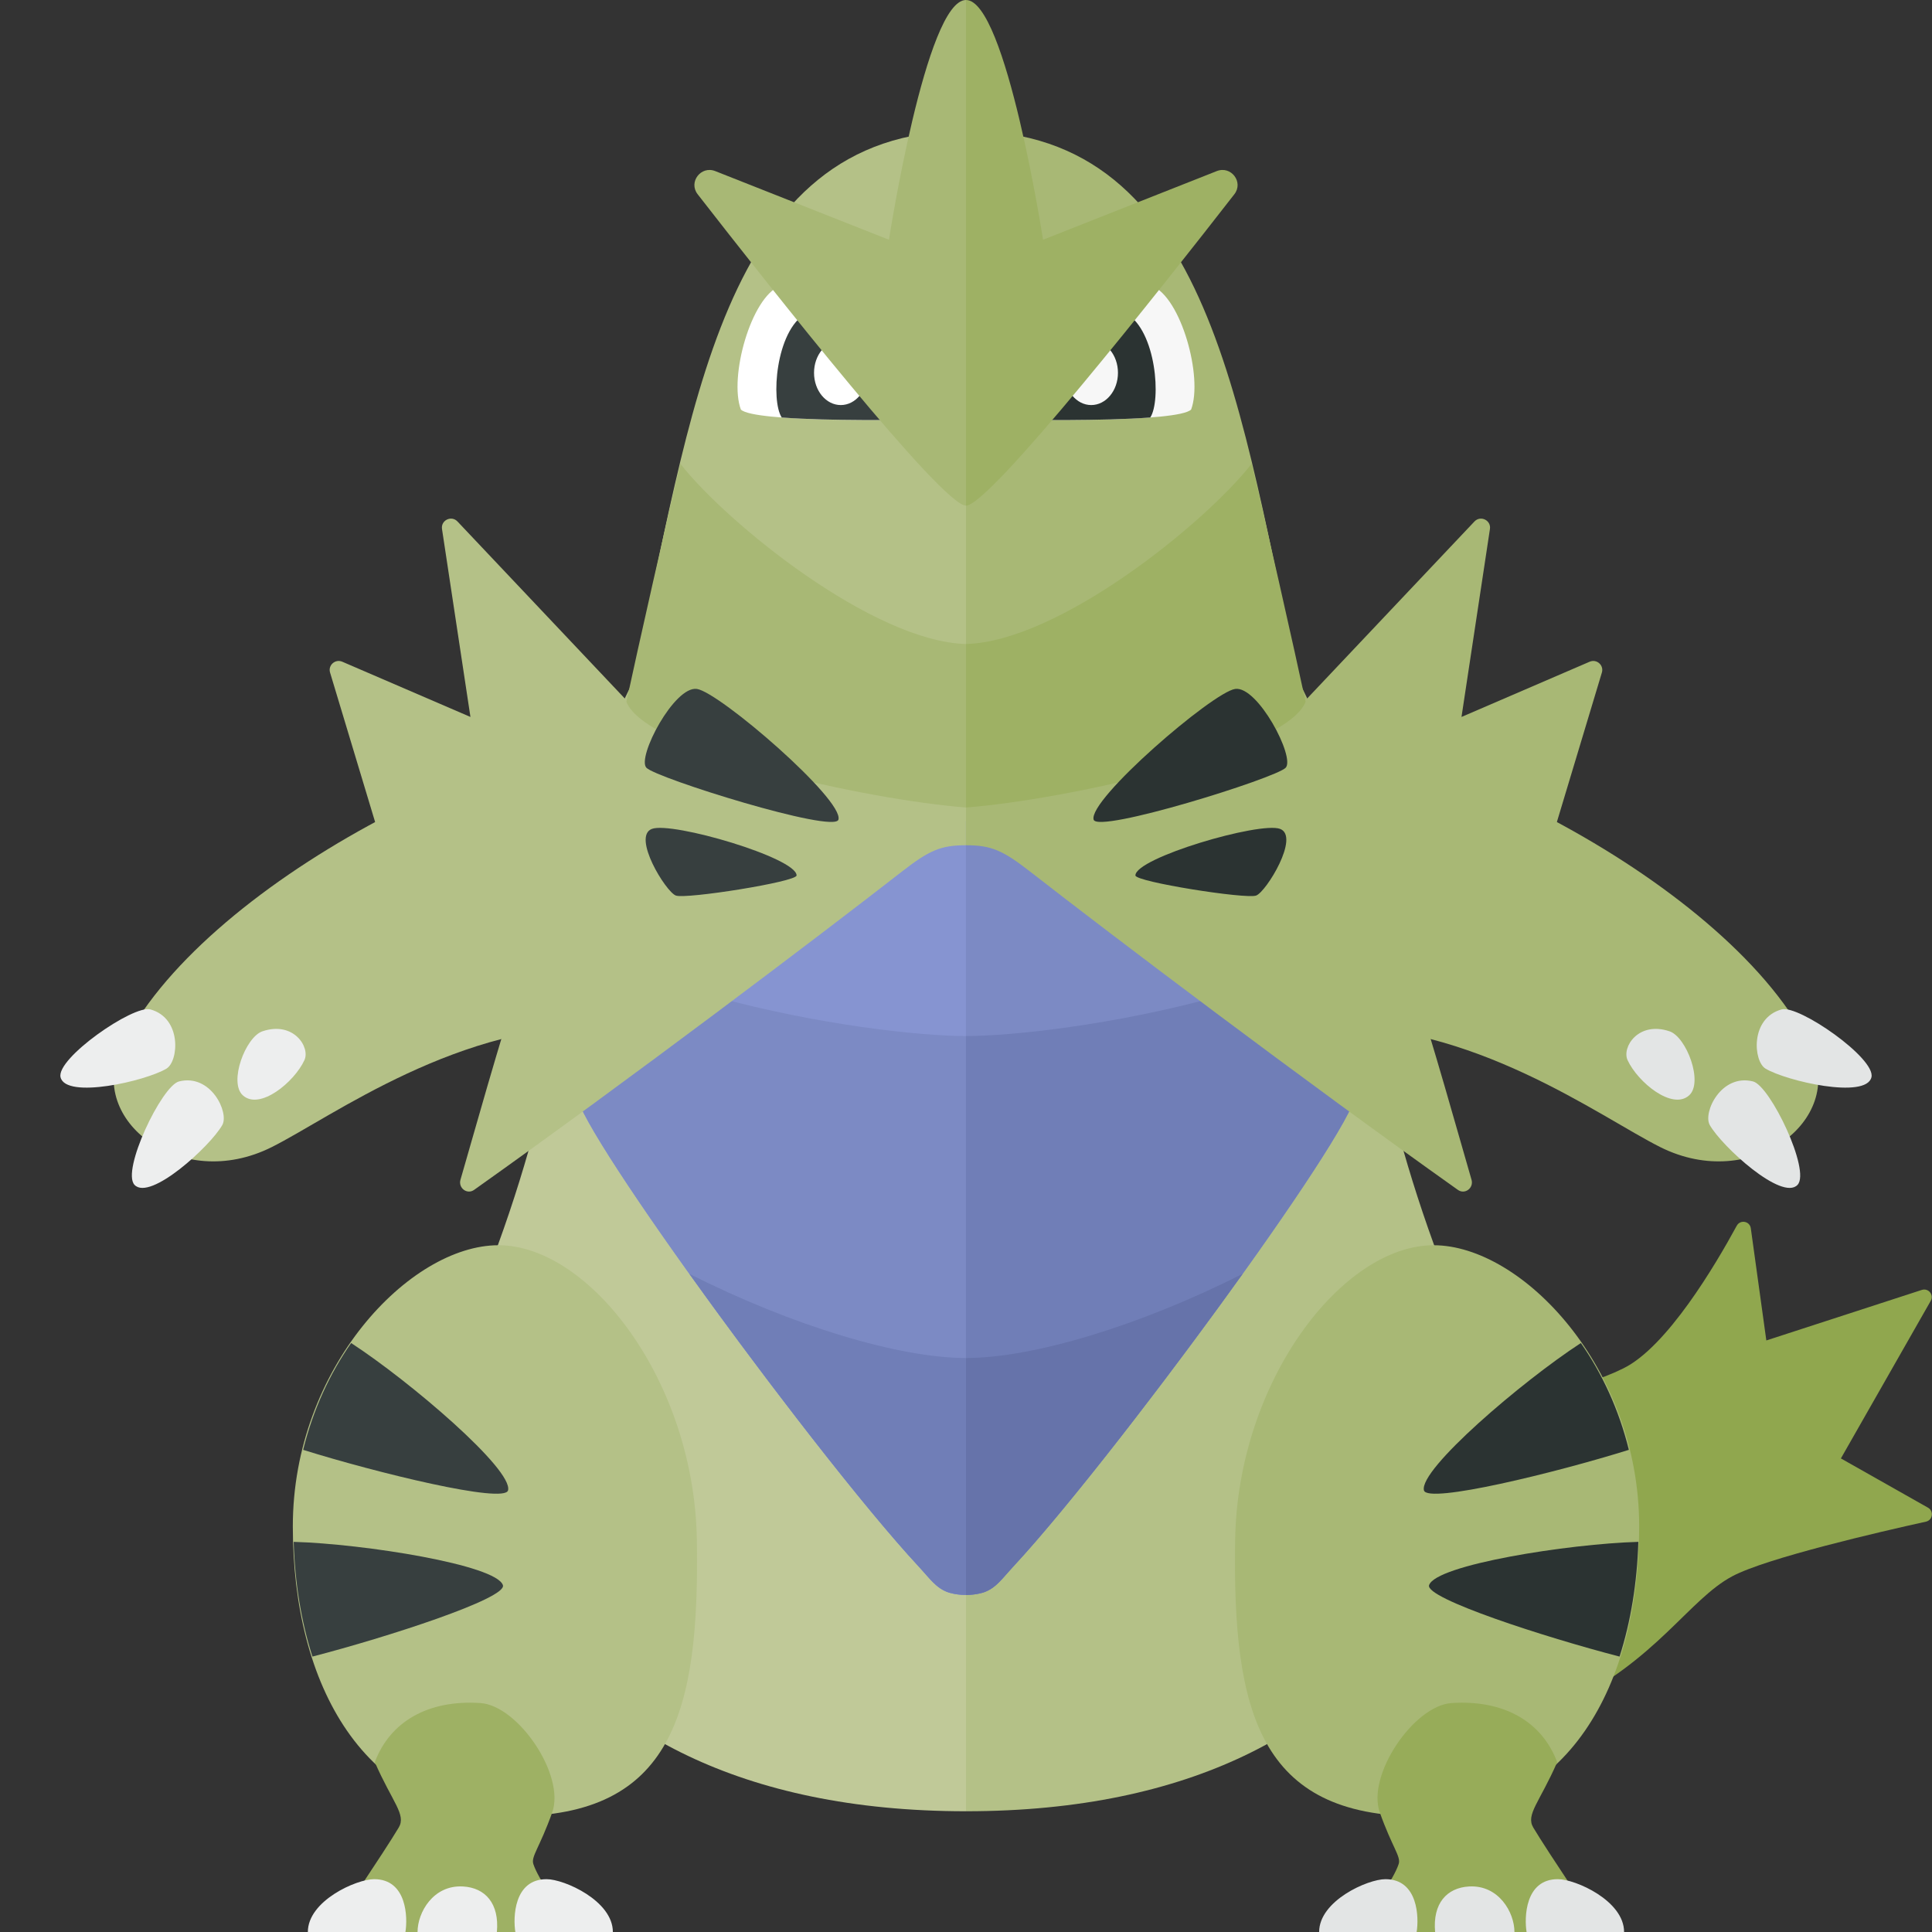 <?xml version="1.0" encoding="utf-8"?>
<!-- Generator: Adobe Illustrator 22.0.1, SVG Export Plug-In . SVG Version: 6.00 Build 0)  -->
<svg version="1.1" id="icons" xmlns="http://www.w3.org/2000/svg" xmlns:xlink="http://www.w3.org/1999/xlink" x="0px" y="0px"
	 width="32px" height="32px" viewBox="0 0 32 32" enable-background="new 0 0 32 32" xml:space="preserve">
<rect x="0" y="0" width="32" height="32" fill="#333333" stroke="none"/>
<g>
	<path fill="#B4C187" d="M11.5,12c-3,0-8.208,2.667-9.5,5.375C1.441,18.546,2.983,19.759,4.5,19c1-0.5,3.125-2.083,5.583-2L11.5,12z
		"/>
	<path fill="#EDEEEE" d="M2.757,17.7c-0.347,0.207-1.665,0.509-1.754,0.143c-0.076-0.313,1.204-1.202,1.488-1.124
		C3.016,16.864,2.96,17.578,2.757,17.7z M2.965,17.912c-0.286,0.072-0.958,1.478-0.737,1.713c0.258,0.274,1.255-0.64,1.454-0.991
		C3.798,18.428,3.493,17.779,2.965,17.912z M4.346,17.082c-0.279,0.095-0.562,0.844-0.324,1.06c0.279,0.253,0.85-0.216,1.02-0.582
		C5.142,17.345,4.862,16.907,4.346,17.082z"/>
</g>
<g>
	<path fill="#A8B875" d="M20.5,12c3,0,8.208,2.667,9.5,5.375c0.559,1.171-0.983,2.384-2.5,1.625c-1-0.5-3.125-2.083-5.583-2L20.5,12
		z"/>
	<path fill="#E3E5E5" d="M29.509,16.719c0.284-0.078,1.564,0.811,1.488,1.124c-0.089,0.366-1.407,0.064-1.754-0.143
		C29.04,17.578,28.984,16.864,29.509,16.719z M28.319,18.634c0.199,0.352,1.196,1.265,1.454,0.991
		c0.221-0.234-0.452-1.64-0.737-1.713C28.507,17.779,28.202,18.428,28.319,18.634z M26.958,17.56c0.17,0.366,0.741,0.835,1.02,0.582
		c0.238-0.216-0.045-0.965-0.324-1.06C27.138,16.907,26.858,17.345,26.958,17.56z"/>
</g>
<path fill="#90A74E" d="M22.301,22.312c1.566,0.488,3.007,1.13,4.586,0.353c0.725-0.356,1.528-1.717,1.879-2.363
	c0.058-0.106,0.217-0.077,0.233,0.043l0.257,1.857l2.576-0.837c0.109-0.035,0.204,0.082,0.147,0.181l-1.488,2.61l1.443,0.816
	c0.1,0.056,0.078,0.206-0.033,0.231c-0.756,0.167-2.637,0.601-3.207,0.904c-0.72,0.381-1.253,1.398-2.791,2.135
	c-1.93,0.925-5.762,0.59-6.154,0.32S22.301,22.312,22.301,22.312z"/>
<path fill="#B4C187" d="M6.417,14.292L5.467,11.14c-0.037-0.121,0.085-0.23,0.202-0.18l2.123,0.915L7.321,8.762
	C7.299,8.618,7.476,8.531,7.577,8.637l3.257,3.446L6.417,14.292z"/>
<path fill="#C0C998" d="M16,2.417c-4.093,0-4.535,4.495-5.537,8.913c-1.108,4.888-1.255,6.837-2.421,9.837
	C6.762,24.457,8.458,30,16,30V2.417z"/>
<path fill="#8694D1" d="M9.542,18.125c0.105,0.699,4.057,6.079,5.667,7.812c0.271,0.292,0.354,0.479,0.792,0.479V13.604
	L9.542,18.125z"/>
<path fill="#7C8AC4" d="M9.542,18.125c0.105,0.699,4.057,6.079,5.667,7.812c0.271,0.292,0.354,0.479,0.792,0.479V17.16
	c-0.774,0-2.455-0.185-4.152-0.649L9.542,18.125z"/>
<path fill="#707EB7" d="M15.208,25.938c0.2,0.215,0.299,0.372,0.513,0.441c0.013,0.003,0.026,0.006,0.039,0.008
	c0.068,0.018,0.143,0.03,0.24,0.03v-3.924c-1.107,0-2.881-0.534-4.582-1.394C12.697,22.886,14.314,24.974,15.208,25.938z"/>
<path fill="#B4C187" d="M16,2.167c-4.093,0-4.535,4.745-5.537,9.163c-1.304,2.639-2.405,6.731-2.836,8.21
	c-0.04,0.137,0.11,0.251,0.226,0.168c2.552-1.811,5.731-4.216,7.084-5.271C15.392,14.083,15.583,14,16,14V2.167z"/>
<path fill="#A8B875" d="M16,10.667c-1.542-0.042-3.958-2-4.73-2.984c-0.176,0.707-0.734,3.186-0.895,3.942
	c0.333,0.833,4,1.625,5.625,1.75V10.667z"/>
<path fill="#B4C187" d="M11.542,25.5c0.047,2.861-0.403,4.583-3.051,4.583c-2.459,0-3.641-2.175-3.641-4.8s1.939-4.658,3.405-4.658
	C9.767,20.625,11.498,22.875,11.542,25.5z"/>
<path fill="#9EB164" d="M7.958,28.208c-0.874-0.058-1.5,0.312-1.75,0.979c0.292,0.667,0.524,0.868,0.396,1.083
	C6.375,30.656,5.469,32,5.469,32s3.51,0,4.094,0c-0.312-0.406-0.646-0.875-0.729-1.125c-0.042-0.125,0.104-0.271,0.312-0.854
	C9.367,29.403,8.583,28.25,7.958,28.208z"/>
<path fill="#EDEEEE" d="M6.715,32H5.099c0-0.517,0.804-0.875,1.098-0.875C6.743,31.125,6.754,31.766,6.715,32z M8.536,32h1.615
	c0-0.517-0.804-0.875-1.098-0.875C8.508,31.125,8.497,31.766,8.536,32z M8.23,32c0.043-0.474-0.194-0.733-0.56-0.754
	C7.175,31.217,6.916,31.677,6.916,32H8.23z"/>
<path fill="#373F3F" d="M13.887,13.576c-0.067,0.234-3.02-0.688-3.181-0.86c-0.161-0.172,0.464-1.36,0.837-1.305
	C11.917,11.465,13.981,13.246,13.887,13.576z"/>
<path fill="#373F3F" d="M5.816,22.245c-0.352,0.504-0.63,1.101-0.795,1.769c1.209,0.378,3.337,0.899,3.394,0.671
	C8.501,24.34,6.785,22.875,5.816,22.245z"/>
<path fill="#373F3F" d="M4.864,25.538c0.021,0.68,0.125,1.32,0.311,1.9c1.237-0.32,3.224-0.964,3.155-1.182
	C8.223,25.919,6.026,25.571,4.864,25.538z"/>
<path fill="#373F3F" d="M13.194,14.5c0-0.292-2.062-0.896-2.396-0.771s0.229,1.042,0.396,1.104
	C11.36,14.896,13.194,14.606,13.194,14.5z"/>
<g>
	<path fill="#FFFFFF" d="M12.922,4.734c-0.484,0.188-0.85,1.516-0.651,2.049C12.484,7,15,6.953,15,6.953L12.922,4.734z"/>
	<path fill="#373F3F" d="M15,6.953l-1.652-1.764c-0.504,0.295-0.582,1.452-0.4,1.726C13.76,6.976,15,6.953,15,6.953z"/>
	<ellipse fill="#FFFFFF" cx="13.926" cy="6.175" rx="0.443" ry="0.534"/>
</g>
<path fill="#A8B875" d="M16,0c-0.662,0-1.276,3.971-1.276,3.971l-2.877-1.137c-0.237-0.094-0.448,0.182-0.292,0.383
	C12.774,4.785,15.609,8.375,16,8.375V0z"/>
<path fill="#A8B875" d="M25.583,14.292l0.949-3.152c0.037-0.121-0.085-0.23-0.202-0.18l-2.123,0.915l0.471-3.113
	c0.022-0.144-0.155-0.231-0.256-0.125l-3.257,3.446L25.583,14.292z"/>
<path fill="#B4C187" d="M16,2.417c4.093,0,4.535,4.495,5.537,8.913c1.108,4.888,1.255,6.837,2.421,9.837
	C25.238,24.457,23.542,30,16,30V2.417z"/>
<path fill="#7C8AC4" d="M22.458,18.125c-0.105,0.699-4.057,6.079-5.667,7.812c-0.271,0.292-0.354,0.479-0.792,0.479V13.604
	L22.458,18.125z"/>
<path fill="#707EB7" d="M22.458,18.125c-0.105,0.699-4.057,6.079-5.667,7.812c-0.271,0.292-0.354,0.479-0.792,0.479V17.16
	c0.774,0,2.455-0.185,4.152-0.649L22.458,18.125z"/>
<path fill="#6673AA" d="M16.792,25.938c-0.2,0.215-0.299,0.372-0.513,0.441c-0.013,0.003-0.026,0.006-0.039,0.008
	c-0.068,0.018-0.143,0.03-0.24,0.03v-3.924c1.107,0,2.881-0.534,4.582-1.394C19.303,22.886,17.686,24.974,16.792,25.938z"/>
<path fill="#A8B875" d="M16,2.167c4.093,0,4.535,4.745,5.537,9.163c1.304,2.639,2.405,6.731,2.836,8.21
	c0.04,0.137-0.11,0.251-0.226,0.168c-2.552-1.811-5.731-4.216-7.084-5.271C16.608,14.083,16.417,14,16,14V2.167z"/>
<path fill="#9EB164" d="M16,10.667c1.542-0.042,3.958-2,4.73-2.984c0.176,0.707,0.734,3.186,0.895,3.942
	c-0.333,0.833-4,1.625-5.625,1.75V10.667z"/>
<path fill="#A8B875" d="M20.458,25.5c-0.047,2.861,0.403,4.583,3.051,4.583c2.459,0,3.641-2.175,3.641-4.8s-1.939-4.658-3.405-4.658
	C22.233,20.625,20.502,22.875,20.458,25.5z"/>
<path fill="#97AC59" d="M24.042,28.208c0.874-0.058,1.5,0.312,1.75,0.979c-0.292,0.667-0.524,0.868-0.396,1.083
	C25.625,30.656,26.531,32,26.531,32s-3.51,0-4.094,0c0.312-0.406,0.646-0.875,0.729-1.125c0.042-0.125-0.104-0.271-0.312-0.854
	C22.633,29.403,23.417,28.25,24.042,28.208z"/>
<path fill="#E3E5E5" d="M25.802,31.125c0.295,0,1.098,0.358,1.098,0.875h-1.615C25.246,31.766,25.257,31.125,25.802,31.125z
	 M22.947,31.125c-0.295,0-1.098,0.358-1.098,0.875h1.615C23.503,31.766,23.492,31.125,22.947,31.125z M25.084,32
	c0-0.323-0.259-0.783-0.754-0.754c-0.366,0.022-0.603,0.28-0.56,0.754H25.084z"/>
<path fill="#2B3332" d="M18.114,13.576c0.067,0.234,3.02-0.688,3.181-0.86c0.161-0.172-0.464-1.36-0.837-1.305
	S18.019,13.246,18.114,13.576z"/>
<path fill="#2B3332" d="M26.184,22.245c0.352,0.504,0.63,1.101,0.795,1.769c-1.209,0.378-3.337,0.899-3.394,0.671
	C23.499,24.34,25.215,22.875,26.184,22.245z"/>
<path fill="#2B3332" d="M27.136,25.538c-0.021,0.68-0.125,1.32-0.311,1.9c-1.237-0.32-3.224-0.964-3.155-1.182
	C23.777,25.919,25.974,25.571,27.136,25.538z"/>
<path fill="#2B3332" d="M18.806,14.5c0-0.292,2.062-0.896,2.396-0.771c0.333,0.125-0.229,1.042-0.396,1.104
	C20.64,14.896,18.806,14.606,18.806,14.5z"/>
<g>
	<path fill="#F7F7F7" d="M19.078,4.734c0.484,0.188,0.85,1.516,0.651,2.049C19.516,7,17,6.953,17,6.953L19.078,4.734z"/>
	<path fill="#2B3332" d="M17,6.953l1.652-1.764c0.504,0.295,0.582,1.452,0.4,1.726C18.24,6.976,17,6.953,17,6.953z"/>
	<ellipse fill="#F7F7F7" cx="18.074" cy="6.175" rx="0.443" ry="0.534"/>
</g>
<path fill="#9EB164" d="M16,0c0.662,0,1.276,3.971,1.276,3.971l2.877-1.137c0.237-0.094,0.448,0.182,0.292,0.383
	C19.226,4.785,16.391,8.375,16,8.375V0z"/>
</svg>
